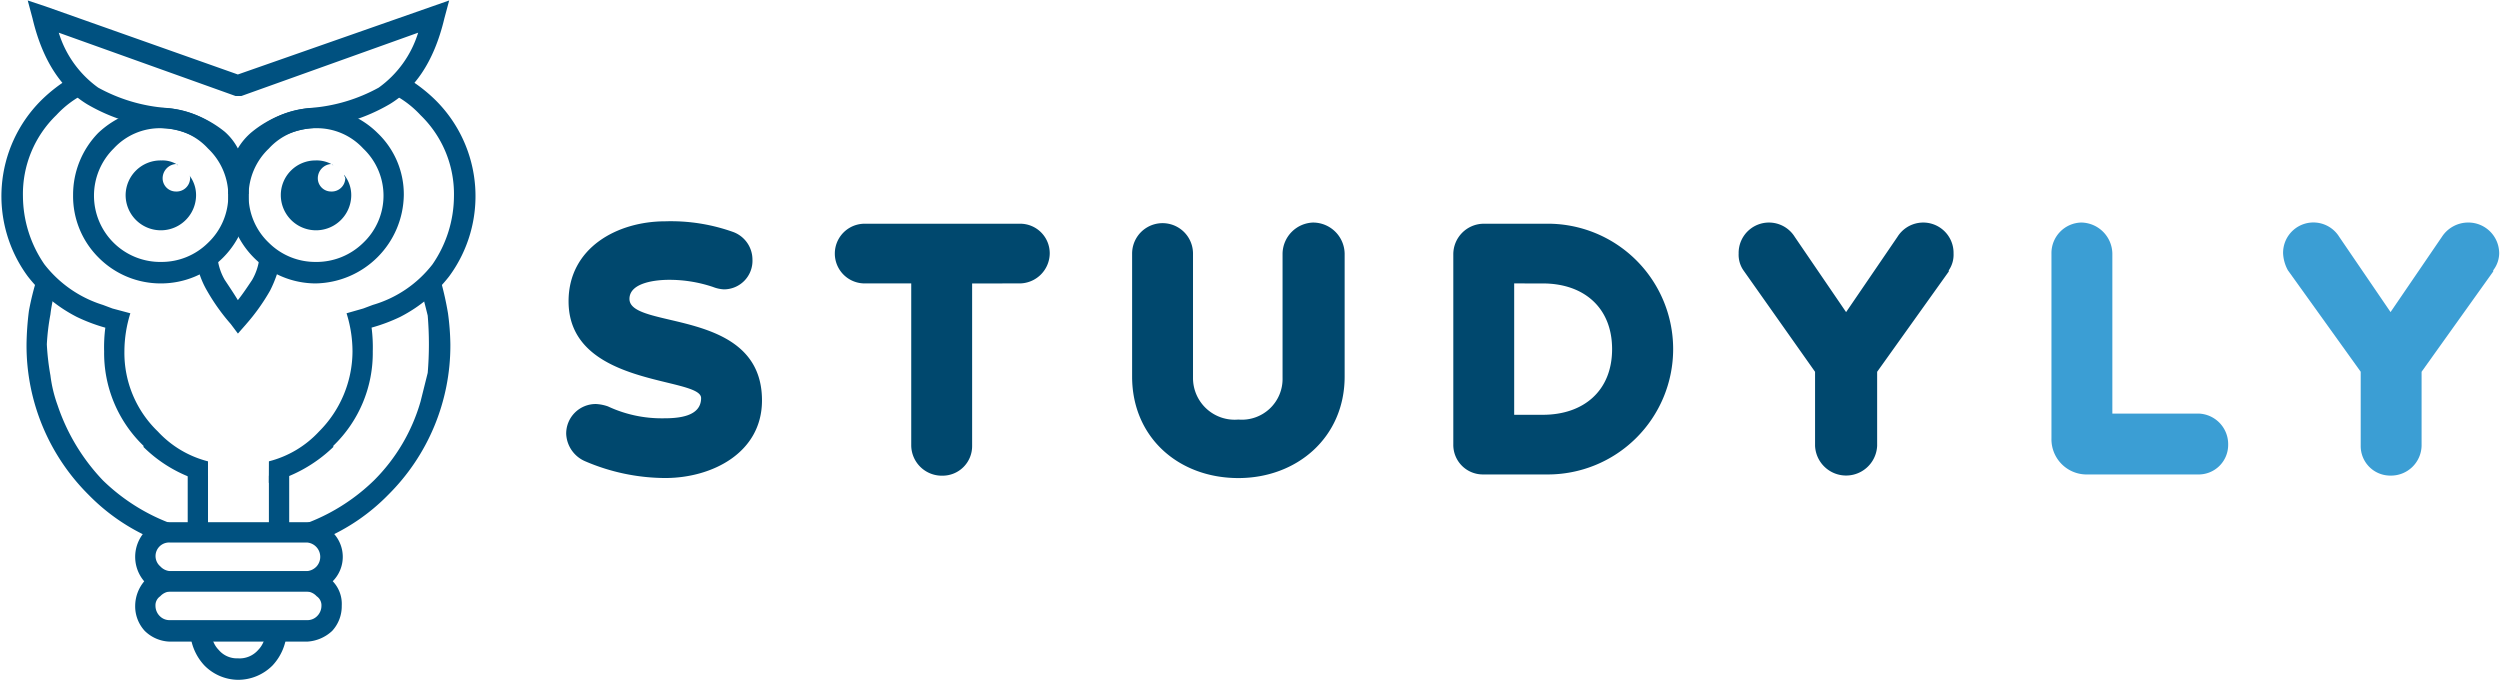 <svg xmlns="http://www.w3.org/2000/svg" width="168" height="46"><path fill="none" d="M0 0h168v46H0z"/><g data-name="Group 8"><path d="M29.624 18.886a20.974 20.974 0 0 1 .481 2.166 16.942 16.942 0 0 1 .16 2.086v.08a14.127 14.127 0 0 1-4.171 10.027 13.454 13.454 0 0 1-4.333 2.969 1.8 1.8 0 0 0-1.123-.481h-2.006a13.137 13.137 0 0 0 6.5-3.45 12.257 12.257 0 0 0 3.129-5.3l.481-1.926a23.148 23.148 0 0 0 0-3.851 59.25 59.25 0 0 0-.481-1.845zm-19.341 17.33a13.454 13.454 0 0 1-4.333-2.969 14.127 14.127 0 0 1-4.167-10.029v-.08a19.725 19.725 0 0 1 .16-2.247 18.383 18.383 0 0 1 .562-2.246l1.364.4a9.8 9.8 0 0 0-.481 2.086 15.254 15.254 0 0 0-.241 2.006 16.54 16.54 0 0 0 .241 2.086 9.117 9.117 0 0 0 .481 2.006 13.56 13.56 0 0 0 3.049 5.055 13.137 13.137 0 0 0 6.5 3.45h-2.007a1.626 1.626 0 0 0-1.128.482z" fill="#005180"/><path d="M5.153 21.293a9.832 9.832 0 0 1-3.29-2.727 9.088 9.088 0 0 1 .883-11.8 10.3 10.3 0 0 1 2.086-1.6 6.392 6.392 0 0 0 1.043 1.043 6.677 6.677 0 0 0-2.086 1.524 7.376 7.376 0 0 0-2.247 5.456 8.144 8.144 0 0 0 1.444 4.577 7.977 7.977 0 0 0 3.932 2.725l.642.241 1.2.321a8.611 8.611 0 0 0-.4 2.567 7.324 7.324 0 0 0 2.247 5.376 6.916 6.916 0 0 0 3.37 2.006v1.444a9.224 9.224 0 0 1-4.333-2.407v-.08a8.653 8.653 0 0 1-2.646-6.339 10.23 10.23 0 0 1 .08-1.6 11.544 11.544 0 0 1-1.925-.727zm12.918 9.708a6.916 6.916 0 0 0 3.37-2.006 7.648 7.648 0 0 0 2.247-5.376 8.611 8.611 0 0 0-.4-2.567l1.123-.321.642-.241a7.849 7.849 0 0 0 4.009-2.724 8.144 8.144 0 0 0 1.444-4.573 7.376 7.376 0 0 0-2.247-5.456 6.677 6.677 0 0 0-2.086-1.524 6.392 6.392 0 0 0 1.044-1.047 10.3 10.3 0 0 1 2.086 1.6 9.088 9.088 0 0 1 .883 11.8 9.832 9.832 0 0 1-3.29 2.728 11.544 11.544 0 0 1-1.926.722 10.229 10.229 0 0 1 .08 1.6 8.653 8.653 0 0 1-2.652 6.342v.08a9.627 9.627 0 0 1-4.333 2.407zm-6.66 4.092h9.227a2.328 2.328 0 1 1 0 4.654h-9.227a2.437 2.437 0 0 1-1.685-.642 2.532 2.532 0 0 1 0-3.37 2.437 2.437 0 0 1 1.685-.642zm9.227 1.364h-9.227a.911.911 0 0 0-.642 1.6.99.99 0 0 0 .642.321h9.227a.99.99 0 0 0 .642-.321.966.966 0 0 0-.642-1.6zm-1.363 5.937a3.574 3.574 0 0 1-.963 2.327 3.263 3.263 0 0 1-2.327.963 3.218 3.218 0 0 1-2.247-.963 3.574 3.574 0 0 1-.963-2.327h1.444a1.694 1.694 0 0 0 .481 1.284 1.6 1.6 0 0 0 1.284.562 1.653 1.653 0 0 0 1.364-.562 1.694 1.694 0 0 0 .481-1.284z" fill="#005180"/><path d="M11.411 38.383h9.227a2.2 2.2 0 0 1 2.327 2.327 2.437 2.437 0 0 1-.642 1.685 2.674 2.674 0 0 1-1.685.722h-9.227a2.5 2.5 0 0 1-1.685-.722 2.437 2.437 0 0 1-.642-1.685 2.589 2.589 0 0 1 .642-1.685 2.437 2.437 0 0 1 1.685-.642zm9.227 1.364h-9.227a.99.99 0 0 0-.642.321.73.73 0 0 0-.321.642.98.98 0 0 0 .321.722.911.911 0 0 0 .642.241h9.227a.911.911 0 0 0 .642-.241.98.98 0 0 0 .321-.722.73.73 0 0 0-.321-.642.991.991 0 0 0-.642-.321zM10.849 7.252a6.1 6.1 0 0 1 4.172 1.685 5.95 5.95 0 0 1 1.685 4.172 5.889 5.889 0 0 1-5.857 5.937 5.874 5.874 0 0 1-4.252-1.765 5.809 5.809 0 0 1-1.685-4.172 5.95 5.95 0 0 1 1.685-4.172 6.145 6.145 0 0 1 4.252-1.685zm3.129 2.728a4.188 4.188 0 0 0-3.129-1.364A4.237 4.237 0 0 0 7.64 9.98a4.454 4.454 0 0 0 3.209 7.622 4.429 4.429 0 0 0 3.129-1.284 4.363 4.363 0 0 0 0-6.338z" fill="#005180"/><path d="M21.199 7.252a5.809 5.809 0 0 1 4.172 1.685 5.692 5.692 0 0 1 1.765 4.172 6.029 6.029 0 0 1-5.937 5.937 5.889 5.889 0 0 1-5.857-5.937 5.95 5.95 0 0 1 1.685-4.172 6.1 6.1 0 0 1 4.172-1.685zm3.209 2.728a4.237 4.237 0 0 0-3.209-1.364A4.188 4.188 0 0 0 18.07 9.98a4.363 4.363 0 0 0 0 6.338 4.429 4.429 0 0 0 3.129 1.284 4.48 4.48 0 0 0 3.209-1.284 4.364 4.364 0 0 0 0-6.338z" fill="#005180"/><path d="M14.62 17.361a3.823 3.823 0 0 0 .481 1.444c.321.481.642.963.883 1.364.321-.4.642-.883.963-1.364a3.823 3.823 0 0 0 .481-1.444l1.444.08a8.088 8.088 0 0 1-.722 2.086 13.586 13.586 0 0 1-1.6 2.247l-.562.642-.481-.642a13.585 13.585 0 0 1-1.6-2.247 5.893 5.893 0 0 1-.731-2.086zM3.063.431l12.921 4.574L30.185.031l-.322 1.2c-.722 3.049-2.086 4.814-3.691 5.777a12.008 12.008 0 0 1-5.135 1.6 5.8 5.8 0 0 0-3.209 1.284 4.007 4.007 0 0 0-1.122 3.139h-1.364a4.032 4.032 0 0 0-1.2-3.129 5.318 5.318 0 0 0-3.129-1.284 12.008 12.008 0 0 1-5.135-1.6c-1.6-.963-2.969-2.728-3.691-5.777L1.863.031zM15.824 6.45L3.949 2.197a7.113 7.113 0 0 0 2.648 3.691 11.229 11.229 0 0 0 4.573 1.364 7.313 7.313 0 0 1 3.931 1.6 3.9 3.9 0 0 1 .883 1.123 4.222 4.222 0 0 1 .963-1.123 7.313 7.313 0 0 1 3.931-1.6 11.229 11.229 0 0 0 4.573-1.364 7.113 7.113 0 0 0 2.648-3.691L16.225 6.45z" fill="#005180"/><path d="M21.2 10.782a2.089 2.089 0 0 1 1.2.321c-.08 0-.08-.08-.16-.08a.963.963 0 0 0-.883.963.89.89 0 0 0 .883.883.911.911 0 0 0 .963-.883c0-.08-.08-.16-.08-.241a2.179 2.179 0 0 1 .481 1.364 2.367 2.367 0 1 1-4.734 0 2.328 2.328 0 0 1 2.33-2.327zm-10.351 0a1.842 1.842 0 0 1 1.123.321c-.08 0-.08-.08-.16-.08a.963.963 0 0 0-.883.963.89.89 0 0 0 .883.883.911.911 0 0 0 .963-.883.3.3 0 0 0-.08-.241 2.179 2.179 0 0 1 .481 1.364 2.367 2.367 0 1 1-4.734 0 2.347 2.347 0 0 1 2.407-2.327z" fill="#005180" fill-rule="evenodd"/><path d="M12.614 31.964v3.45h1.364v-3.45zm5.456 0v3.45h1.364v-3.45z" fill="#005180"/><path d="M101.753 19.046v8.828h1.926c2.728 0 4.654-1.6 4.654-4.413s-1.926-4.413-4.654-4.413zm2.166-4.012a8.425 8.425 0 1 1 0 16.849h-4.252a1.986 1.986 0 0 1-2.005-2.009V17.121a2.055 2.055 0 0 1 2.006-2.086zm20.139 5.94l3.45-5.055a2.039 2.039 0 0 1 3.771 1.123 1.842 1.842 0 0 1-.321 1.123v.08l-4.814 6.74v4.974a2.088 2.088 0 0 1-4.172 0v-4.974l-4.814-6.82a1.842 1.842 0 0 1-.321-1.123 2.039 2.039 0 0 1 3.771-1.123zm-35.784-6.018a2.124 2.124 0 0 1 2.086 2.086v8.264c0 4.092-3.209 6.82-7.141 6.82-4.012 0-7.141-2.728-7.141-6.82v-8.264a2.046 2.046 0 1 1 4.092 0v8.344a2.8 2.8 0 0 0 3.049 2.808 2.739 2.739 0 0 0 2.969-2.808v-8.344a2.124 2.124 0 0 1 2.086-2.088zm-22.947 4.092V29.96a1.986 1.986 0 0 1-2.006 2.006 2.055 2.055 0 0 1-2.086-2.006V19.046h-3.129a2.006 2.006 0 1 1 0-4.012h10.43a1.986 1.986 0 0 1 2.006 2.006 2.038 2.038 0 0 1-2.006 2.006zm-18.213 7.7c0-1.444-8.906-.722-8.906-6.5 0-3.611 3.29-5.376 6.5-5.376a12.431 12.431 0 0 1 4.573.722 1.979 1.979 0 0 1 1.284 1.845 1.92 1.92 0 0 1-1.926 2.006 2.343 2.343 0 0 1-.722-.16 9.208 9.208 0 0 0-2.969-.481c-.8 0-2.648.16-2.648 1.284 0 2.086 8.906.562 8.906 6.82 0 3.53-3.37 5.215-6.5 5.215A13.73 13.73 0 0 1 39.33 31a2.1 2.1 0 0 1-1.282-1.844 1.986 1.986 0 0 1 2.006-2.006 2.85 2.85 0 0 1 .8.16 8.509 8.509 0 0 0 3.691.8c.965.003 2.569-.078 2.569-1.361z" fill="#00486e" fill-rule="evenodd"/><path d="M160.645 20.972l3.45-5.055a2.11 2.11 0 0 1 1.764-.963 2.072 2.072 0 0 1 2.086 2.086 1.915 1.915 0 0 1-.4 1.123v.08l-4.814 6.74v4.971a2.055 2.055 0 0 1-2.086 2.006 1.986 1.986 0 0 1-2.006-2.006V24.98l-4.894-6.82a2.613 2.613 0 0 1-.321-1.123 2.039 2.039 0 0 1 3.771-1.123zm-18.695 6.82h5.777a2.055 2.055 0 0 1 2.006 2.086 1.986 1.986 0 0 1-2.006 2.006h-7.462a2.364 2.364 0 0 1-2.407-2.407V17.04a2.055 2.055 0 0 1 2.006-2.086 2.124 2.124 0 0 1 2.086 2.086z" fill="#3b9ed4" fill-rule="evenodd"/></g></svg>